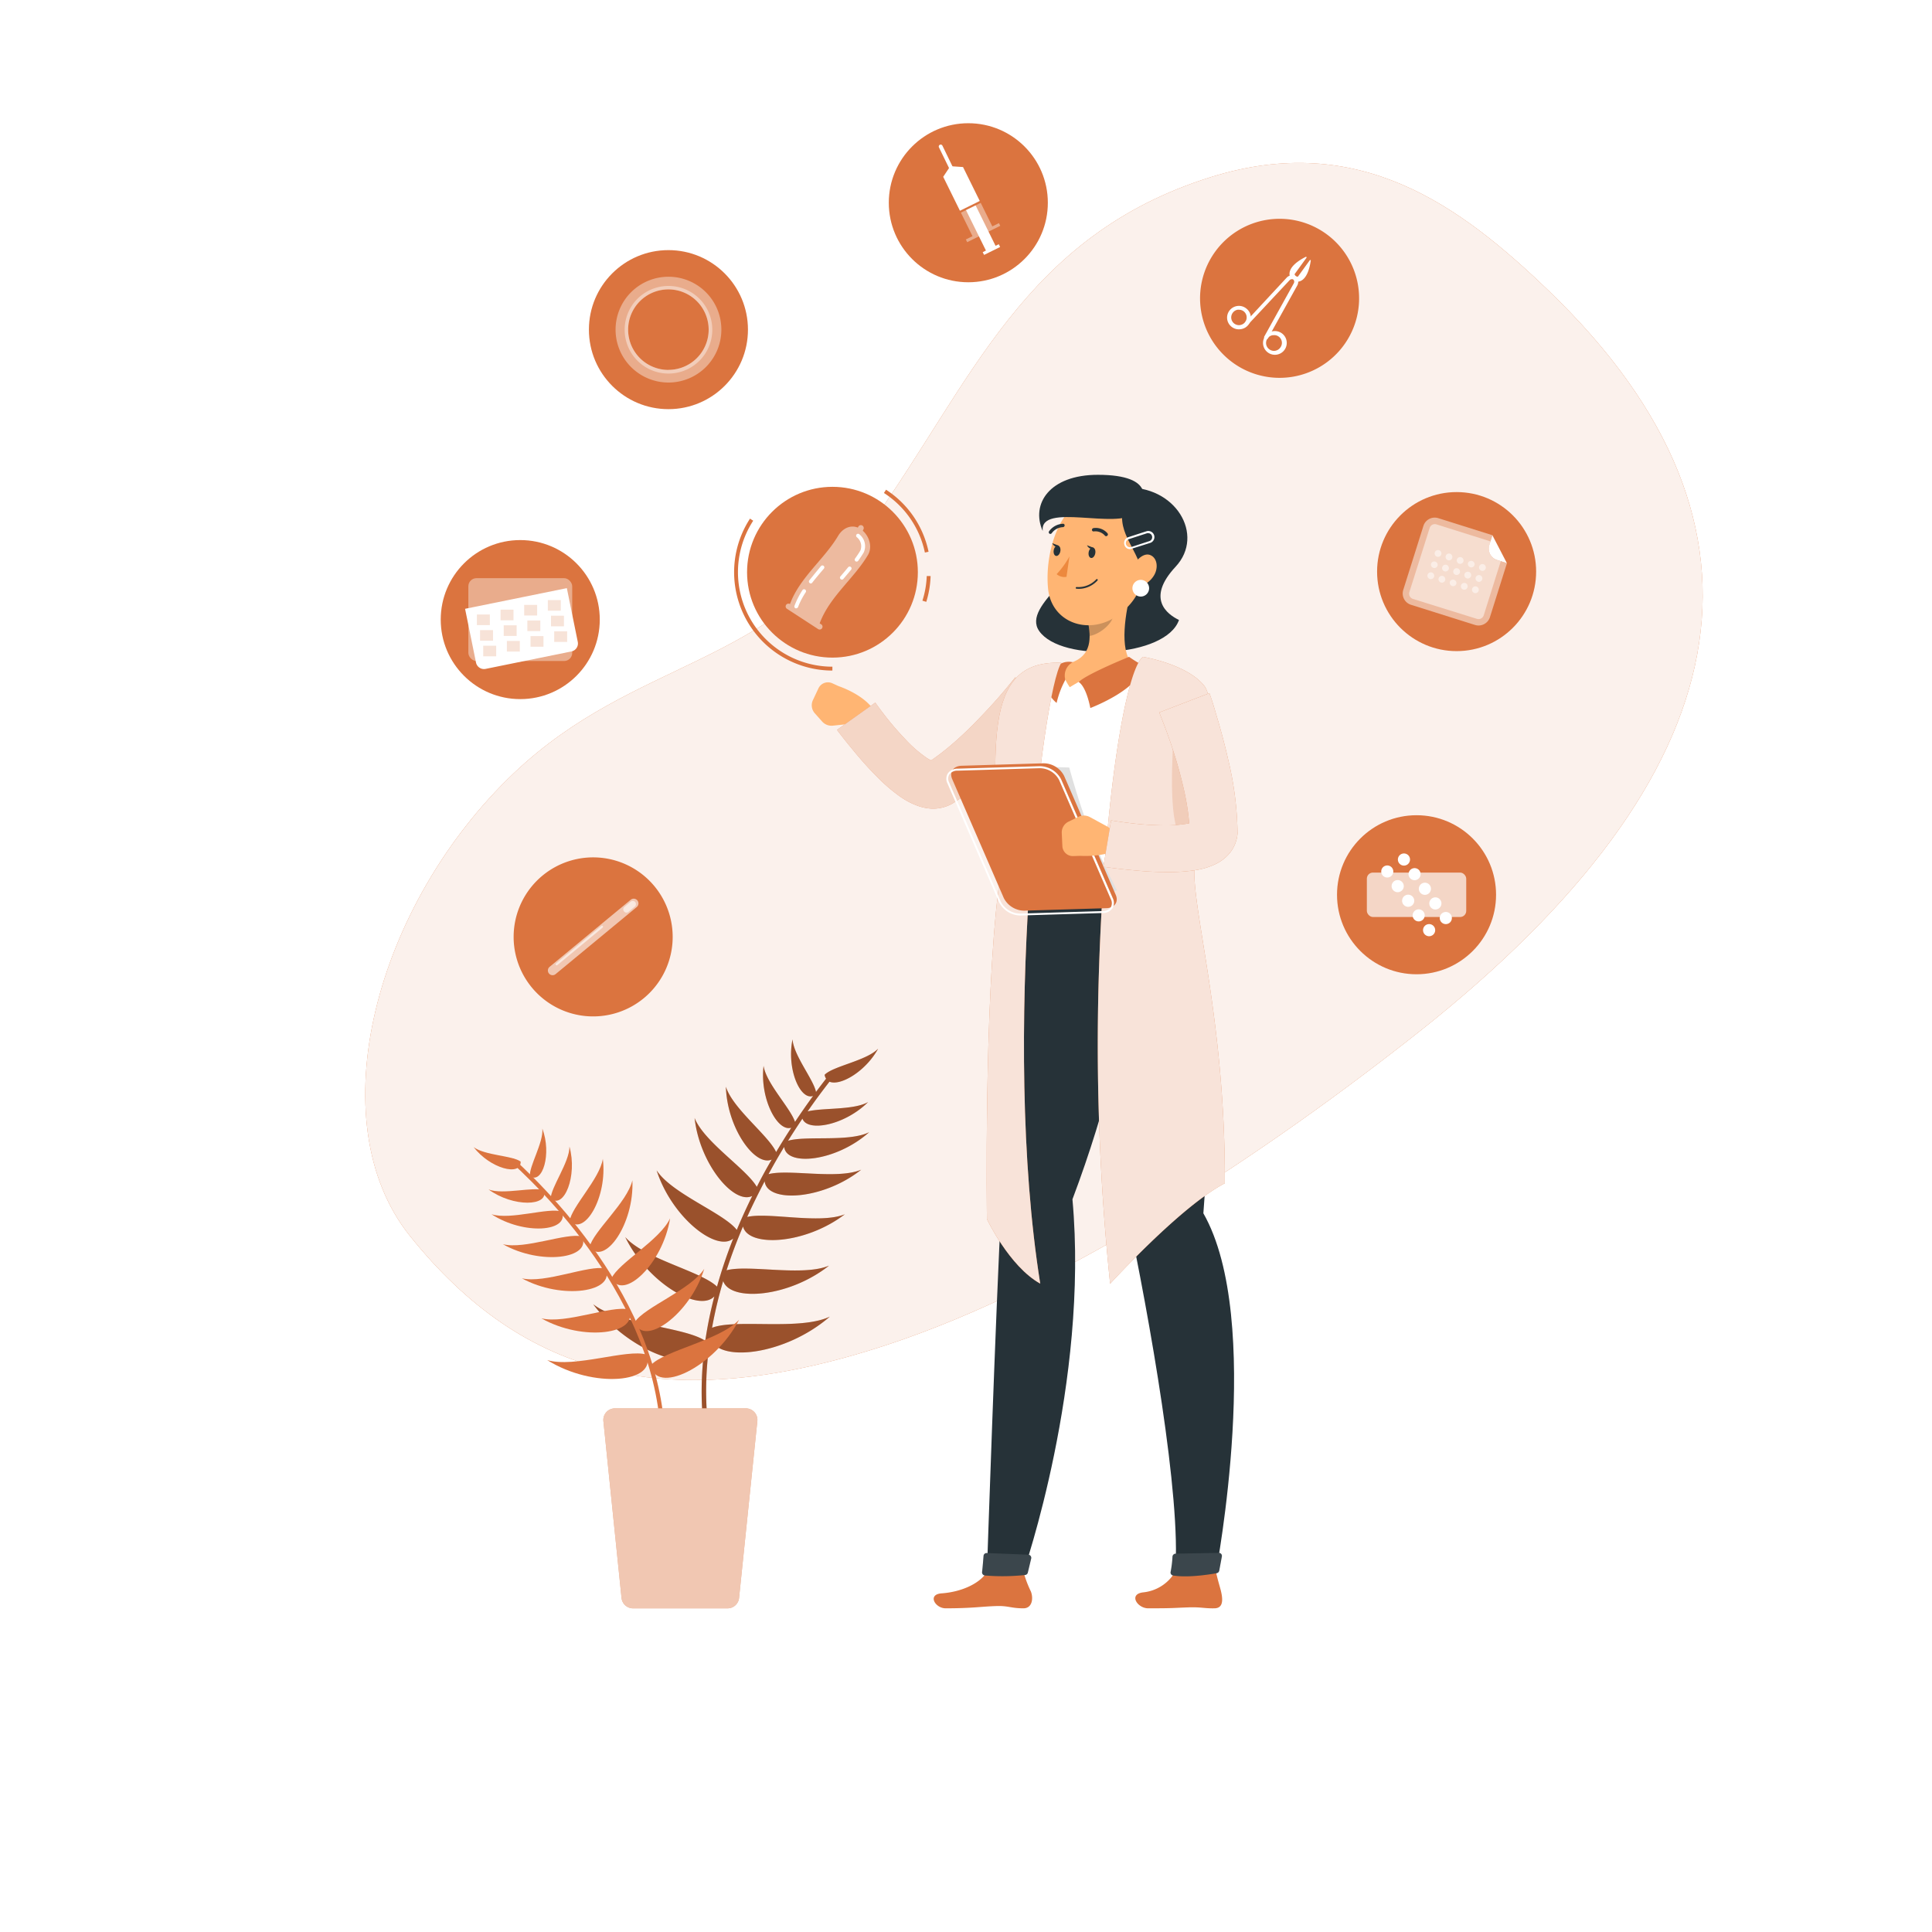 <svg class="animated" id="freepik_stories-contraception-methods" xmlns="http://www.w3.org/2000/svg" viewBox="0 0 500 500" version="1.1" xmlns:xlink="http://www.w3.org/1999/xlink" xmlns:svgjs="http://svgjs.com/svgjs"><style>svg#freepik_stories-contraception-methods:not(.animated) .animable {opacity: 0;}svg#freepik_stories-contraception-methods.animated #freepik--contraception-methods--inject-69 {animation: 1.5s Infinite  linear wind;animation-delay: 0s;}svg#freepik_stories-contraception-methods.animated #freepik--Character--inject-69 {animation: 1.5s Infinite  linear floating;animation-delay: 0s;}            @keyframes wind {                0% {                    transform: rotate( 0deg );                }                25% {                    transform: rotate( 1deg );                }                75% {                    transform: rotate( -1deg );                }            }                    @keyframes floating {                0% {                    opacity: 1;                    transform: translateY(0px);                }                50% {                    transform: translateY(-10px);                }                100% {                    opacity: 1;                    transform: translateY(0px);                }            }        .animator-hidden { display: none; }</style><g id="freepik--background-simple--inject-69" class="animable" style="transform-origin: 267.587px 199.665px;"><path d="M106.09,319.86c-23.77-29.66-9-85.76,27-119.87,31.44-29.75,65.25-26.63,92.7-65,25.58-35.75,39.05-74,87.62-89.17C351.64,33.9,377.82,53.08,401,75.44c63.42,61.16,49.62,125.45-33.24,191.18C328.16,298,276.15,332.78,229.3,348.13,173.08,366.55,135.55,356.64,106.09,319.86Z" style="fill:  #db743f; transform-origin: 267.587px 199.665px;" id="elu5uwaqhyxp" class="animable"></path><g id="elpj14b9b9le"><path d="M106.09,319.86c-23.77-29.66-9-85.76,27-119.87,31.44-29.75,65.25-26.63,92.7-65,25.58-35.75,39.05-74,87.62-89.17C351.64,33.9,377.82,53.08,401,75.44c63.42,61.16,49.62,125.45-33.24,191.18C328.16,298,276.15,332.78,229.3,348.13,173.08,366.55,135.55,356.64,106.09,319.86Z" style="fill: rgb(255, 255, 255); opacity: 0.9; transform-origin: 267.587px 199.665px;" class="animable" id="eltf8ksed9cbr"></path></g></g><g id="freepik--Shadow--inject-69" class="animable animator-hidden" style="transform-origin: 250px 416.24px;"><ellipse id="freepik--path--inject-69" cx="250" cy="416.24" rx="193.89" ry="11.32" style="fill: rgb(245, 245, 245); transform-origin: 250px 416.24px;" class="animable"></ellipse></g><g id="freepik--contraception-methods--inject-69" class="animable" style="transform-origin: 257.39px 146.97px;"><g id="elbi5rtunglri"><circle cx="250.6" cy="52.47" r="20.58" style="fill:  #db743f; transform-origin: 250.6px 52.47px; transform: rotate(-2.85deg);" class="animable" id="el22kohm2olfaj"></circle></g><polygon points="253.56 52.01 248.43 54.54 244.1 45.76 245.93 43.01 249.23 43.23 253.56 52.01" style="fill: rgb(255, 255, 255); transform-origin: 248.83px 48.775px;" id="elyoqcx71gfl" class="animable"></polygon><path d="M246.47,44.6a.51.51,0,0,1-.45-.27L243,38.14a.5.5,0,0,1,.9-.44l3,6.18a.5.5,0,0,1-.23.67A.42.42,0,0,1,246.47,44.6Z" style="fill: rgb(255, 255, 255); transform-origin: 244.95px 41.01px;" id="eld5aqffop9hg" class="animable"></path><g id="elmn3zvnoo43k"><polygon points="256.81 58.59 253.81 52.5 248.68 55.03 251.68 61.12 249.96 61.97 250.31 62.67 258.87 58.44 258.53 57.74 256.81 58.59" style="fill: rgb(255, 255, 255); opacity: 0.4; transform-origin: 253.775px 57.585px;" class="animable" id="el4wgkxoa3pw3"></polygon></g><polygon points="257.65 63.62 252.49 53.16 250 54.38 255.16 64.84 254.32 65.26 254.68 65.97 258.83 63.92 258.48 63.2 257.65 63.62" style="fill: rgb(255, 255, 255); transform-origin: 254.415px 59.565px;" id="elj43rpvi7ehh" class="animable"></polygon><path d="M347.82,89.28a20.58,20.58,0,1,1-4.59-28.74A20.58,20.58,0,0,1,347.82,89.28Z" style="fill:  #db743f; transform-origin: 331.155px 77.205px;" id="els4173d86kc" class="animable"></path><path d="M338.13,66.69,334.28,72a.16.16,0,0,1-.26,0c-.38-.65-1.23-2.91,3.91-5.53A.16.16,0,0,1,338.13,66.69Z" style="fill: rgb(255, 255, 255); transform-origin: 335.934px 69.263px;" id="elz99a20jafqa" class="animable"></path><path d="M327.65,87.79a.53.53,0,0,1-.24-.06.49.49,0,0,1-.19-.68l7.59-13.69a.87.87,0,0,0,0-.91l-.7-1a.49.49,0,0,1,.13-.69.5.5,0,0,1,.69.12l.7,1a1.87,1.87,0,0,1,.1,2l-7.6,13.7A.5.5,0,0,1,327.65,87.79Z" style="fill: rgb(255, 255, 255); transform-origin: 331.562px 79.233px;" id="elvgkkot892si" class="animable"></path><path d="M329.7,91.81a3.07,3.07,0,1,1,.48,0A2.59,2.59,0,0,1,329.7,91.81Zm0-5.06a1.83,1.83,0,0,0-.33,0,2,2,0,0,0-1.32.82,2,2,0,0,0,.45,2.83,2,2,0,0,0,2.84-.45h0a2,2,0,0,0-1.64-3.22Z" style="fill: rgb(255, 255, 255); transform-origin: 329.94px 88.75px;" id="el8ymstmvsrxc" class="animable"></path><path d="M339,67.31l-3.85,5.31a.15.15,0,0,0,.08.24c.74.17,3.16.26,4-5.44A.15.15,0,0,0,339,67.31Z" style="fill: rgb(255, 255, 255); transform-origin: 337.173px 70.099px;" id="eljlfdmkcj9cn" class="animable"></path><path d="M322.67,84.18a.48.48,0,0,1-.34-.14.48.48,0,0,1,0-.7L333,71.85a1.85,1.85,0,0,1,1.89-.51l1.17.35a.49.49,0,0,1,.34.62.5.5,0,0,1-.62.33l-1.17-.35a.87.87,0,0,0-.88.24L323,84A.52.52,0,0,1,322.67,84.18Z" style="fill: rgb(255, 255, 255); transform-origin: 329.301px 77.72px;" id="el3odq1ic21ch" class="animable"></path><path d="M320.61,85.23a3,3,0,0,1-1.77-.58,3,3,0,0,1-.68-4.24h0a3.05,3.05,0,0,1,2-1.21,3,3,0,0,1,2.25.54,3,3,0,0,1-1.3,5.45A3.88,3.88,0,0,1,320.61,85.23Zm0-5.07a1.84,1.84,0,0,0-.33,0A2,2,0,0,0,319,81h0a2,2,0,1,0,2.84-.45A2,2,0,0,0,320.62,80.16Zm-2.06.55h0Z" style="fill: rgb(255, 255, 255); transform-origin: 320.642px 82.196px;" id="el2f2ysh5sm2b" class="animable"></path><g id="elaq3sfq1ian"><circle cx="376.97" cy="147.93" r="20.58" style="fill:  #db743f; transform-origin: 376.97px 147.93px; transform: rotate(-14.13deg);" class="animable" id="elg3ct4u3fg8o"></circle></g><g id="el5hsm0n4q9tk"><path d="M390,145.74l-4.41,14a3.09,3.09,0,0,1-3.85,2l-16.58-5.22a3.07,3.07,0,0,1-2-3.85l5.22-16.57a3.07,3.07,0,0,1,3.85-2l14,4.41-.8,2.56a3.07,3.07,0,0,0,2,3.85Z" style="fill: rgb(255, 255, 255); opacity: 0.5; transform-origin: 376.509px 147.918px;" class="animable" id="el86ipzp1sq8x"></path></g><g id="eltbs40f34ac"><path d="M388.4,145.24l-4.41,14a1.41,1.41,0,0,1-1.76.92L365.66,155a1.42,1.42,0,0,1-.92-1.76L370,136.62a1.4,1.4,0,0,1,1.76-.91l14,4.41-.3,1a3.07,3.07,0,0,0,2,3.85Z" style="fill: rgb(255, 255, 255); opacity: 0.5; transform-origin: 376.54px 147.933px;" class="animable" id="elbz6qp9diufw"></path></g><g id="eliwzs46zsh8"><path d="M377.81,148.2a.88.88,0,1,1-.57-1.11A.89.89,0,0,1,377.81,148.2Z" style="fill: rgb(255, 255, 255); opacity: 0.5; transform-origin: 376.972px 147.928px;" class="animable" id="eliq39x5fza8"></path></g><g id="ely67oytju8um"><path d="M376.91,151.08a.88.88,0,0,1-1.11.58.9.9,0,0,1-.58-1.11.89.89,0,0,1,1.69.53Z" style="fill: rgb(255, 255, 255); opacity: 0.5; transform-origin: 376.056px 150.856px;" class="animable" id="elsiuw7ijodss"></path></g><g id="ell6540shiqje"><path d="M378.72,145.32a.88.88,0,1,1-.57-1.11A.88.88,0,0,1,378.72,145.32Z" style="fill: rgb(255, 255, 255); opacity: 0.5; transform-origin: 377.883px 145.049px;" class="animable" id="elk5ekambfk6"></path></g><g id="els2u83l3039e"><path d="M380.7,149.11a.88.88,0,0,1-1.11.57.88.88,0,0,1,.53-1.68A.89.89,0,0,1,380.7,149.11Z" style="fill: rgb(255, 255, 255); opacity: 0.5; transform-origin: 379.857px 148.841px;" class="animable" id="el3maobvv6esv"></path></g><g id="el0f3ujpts7tw"><path d="M379.79,152a.88.88,0,1,1-1.68-.53.88.88,0,0,1,1.68.53Z" style="fill: rgb(255, 255, 255); opacity: 0.5; transform-origin: 378.95px 151.735px;" class="animable" id="el8alvm8ooq1v"></path></g><g id="elffuc80unbsp"><path d="M381.61,146.22a.88.88,0,0,1-1.11.58.9.9,0,0,1-.58-1.11.89.89,0,0,1,1.69.53Z" style="fill: rgb(255, 255, 255); opacity: 0.5; transform-origin: 380.756px 145.996px;" class="animable" id="elmnt6sn6zei"></path></g><g id="elfv8fm43k6bu"><path d="M383.58,150a.88.88,0,0,1-1.68-.52.88.88,0,1,1,1.68.52Z" style="fill: rgb(255, 255, 255); opacity: 0.5; transform-origin: 382.75px 149.707px;" class="animable" id="elgy9q0ylvmpr"></path></g><g id="eloarz0wuwhcq"><path d="M382.67,152.9a.88.88,0,1,1-.57-1.11A.89.89,0,0,1,382.67,152.9Z" style="fill: rgb(255, 255, 255); opacity: 0.5; transform-origin: 381.832px 152.628px;" class="animable" id="elh0w57i98p46"></path></g><g id="el1lejvlcnb4r"><path d="M384.49,147.13a.88.88,0,1,1-.58-1.11A.89.89,0,0,1,384.49,147.13Z" style="fill: rgb(255, 255, 255); opacity: 0.5; transform-origin: 383.651px 146.861px;" class="animable" id="el1pg413d99dr"></path></g><g id="elub2sy3gdsb8"><path d="M374.93,147.29a.88.88,0,1,1-.58-1.11A.89.89,0,0,1,374.93,147.29Z" style="fill: rgb(255, 255, 255); opacity: 0.5; transform-origin: 374.091px 147.021px;" class="animable" id="eleyjbma4frna"></path></g><g id="eluo43bi7yyho"><path d="M374,150.18a.88.88,0,1,1-.57-1.11A.88.88,0,0,1,374,150.18Z" style="fill: rgb(255, 255, 255); opacity: 0.5; transform-origin: 373.163px 149.908px;" class="animable" id="el5dfzev5vwab"></path></g><g id="eloq6hxfv53vj"><path d="M375.84,144.41a.88.88,0,0,1-1.11.57.88.88,0,0,1,.53-1.68A.89.89,0,0,1,375.84,144.41Z" style="fill: rgb(255, 255, 255); opacity: 0.5; transform-origin: 374.998px 144.141px;" class="animable" id="elag56mi6a0nu"></path></g><g id="elurnt1bjtnl"><path d="M372.05,146.38a.88.88,0,0,1-1.11.58.9.9,0,0,1-.58-1.11.89.89,0,0,1,1.69.53Z" style="fill: rgb(255, 255, 255); opacity: 0.5; transform-origin: 371.196px 146.156px;" class="animable" id="elv4fipcuv5k"></path></g><g id="elherbyoihoq8"><path d="M371.14,149.27a.88.88,0,0,1-1.11.57.88.88,0,0,1,.53-1.68A.89.89,0,0,1,371.14,149.27Z" style="fill: rgb(255, 255, 255); opacity: 0.5; transform-origin: 370.297px 149.001px;" class="animable" id="el6vj55lfes4f"></path></g><g id="elo8xztg3brkp"><path d="M373,143.5a.88.88,0,1,1-.57-1.11A.89.89,0,0,1,373,143.5Z" style="fill: rgb(255, 255, 255); opacity: 0.5; transform-origin: 372.162px 143.229px;" class="animable" id="elbros2d5kalv"></path></g><path d="M386.23,138.52l-.81,2.56a3.09,3.09,0,0,0,2,3.85l2.56.81Z" style="fill: rgb(255, 255, 255); transform-origin: 387.631px 142.13px;" id="elb8mhyy617i" class="animable"></path><g id="eliwp4ob88m9m"><circle cx="172.99" cy="85.31" r="20.58" style="fill:  #db743f; transform-origin: 172.99px 85.31px; transform: rotate(-22.5deg);" class="animable" id="elhtvta6hd62v"></circle></g><g id="elfganvro0keo"><g style="opacity: 0.4; transform-origin: 173px 85.31px;" class="animable" id="el21bbzrte8gl"><path d="M173,71.62a13.69,13.69,0,1,0,13.69,13.69A13.68,13.68,0,0,0,173,71.62Zm0,24.1A10.42,10.42,0,1,1,183.4,85.31,10.41,10.41,0,0,1,173,95.72Z" style="fill: rgb(255, 255, 255); transform-origin: 173px 85.31px;" id="el7sepnjixav3" class="animable"></path></g></g><g id="el1zcn5u6getv"><g style="opacity: 0.4; transform-origin: 173px 85.34px;" class="animable" id="elnlvi1yw1ejf"><path d="M173,74a11.34,11.34,0,1,0,11.34,11.34A11.34,11.34,0,0,0,173,74Zm0,21.75A10.42,10.42,0,1,1,183.4,85.31,10.41,10.41,0,0,1,173,95.72Z" style="fill: rgb(255, 255, 255); transform-origin: 173px 85.34px;" id="el1j4z1cdf2dt" class="animable"></path></g></g><g id="elvrakri79bf"><circle cx="366.6" cy="231.56" r="20.58" style="fill:  #db743f; transform-origin: 366.6px 231.56px; transform: rotate(-80.59deg);" class="animable" id="elcm3f493boj"></circle></g><g id="elfxhilokq48q"><rect x="353.74" y="225.82" width="25.72" height="11.5" rx="1.58" style="fill: rgb(255, 255, 255); opacity: 0.7; transform-origin: 366.6px 231.57px; transform: rotate(54.41deg);" class="animable" id="el5oz641gde3l"></rect></g><path d="M369.68,231.29a1.57,1.57,0,1,1,.36-2.19A1.58,1.58,0,0,1,369.68,231.29Z" style="fill: rgb(255, 255, 255); transform-origin: 368.762px 230.015px;" id="elbcld7ax9kt9" class="animable"></path><path d="M365.35,234.39a1.57,1.57,0,1,1,.36-2.19A1.56,1.56,0,0,1,365.35,234.39Z" style="fill: rgb(255, 255, 255); transform-origin: 364.436px 233.115px;" id="elpvca324gp7" class="animable"></path><path d="M372.39,235.08a1.57,1.57,0,1,1,.36-2.19A1.57,1.57,0,0,1,372.39,235.08Z" style="fill: rgb(255, 255, 255); transform-origin: 371.474px 233.805px;" id="el8u1fuw34z6b" class="animable"></path><path d="M368.06,238.17a1.56,1.56,0,1,1,.36-2.18A1.56,1.56,0,0,1,368.06,238.17Z" style="fill: rgb(255, 255, 255); transform-origin: 367.153px 236.901px;" id="elzswaoofjnpj" class="animable"></path><path d="M375.1,238.86a1.57,1.57,0,1,1,.36-2.18A1.58,1.58,0,0,1,375.1,238.86Z" style="fill: rgb(255, 255, 255); transform-origin: 374.177px 237.588px;" id="elt2pq4ps053h" class="animable"></path><path d="M370.77,242a1.57,1.57,0,1,1,.36-2.19A1.57,1.57,0,0,1,370.77,242Z" style="fill: rgb(255, 255, 255); transform-origin: 369.854px 240.725px;" id="el403uoh1kcgp" class="animable"></path><path d="M367,227.5a1.56,1.56,0,1,1,.36-2.18A1.57,1.57,0,0,1,367,227.5Z" style="fill: rgb(255, 255, 255); transform-origin: 366.091px 226.231px;" id="el5hf7khc9uud" class="animable"></path><path d="M362.64,230.6a1.57,1.57,0,1,1,.36-2.18A1.55,1.55,0,0,1,362.64,230.6Z" style="fill: rgb(255, 255, 255); transform-origin: 361.723px 229.328px;" id="el7s5qxex0xba" class="animable"></path><path d="M364.26,223.72a1.57,1.57,0,1,1,.36-2.19A1.58,1.58,0,0,1,364.26,223.72Z" style="fill: rgb(255, 255, 255); transform-origin: 363.342px 222.445px;" id="el60r42wkwbb" class="animable"></path><path d="M359.93,226.81a1.56,1.56,0,1,1,.36-2.18A1.55,1.55,0,0,1,359.93,226.81Z" style="fill: rgb(255, 255, 255); transform-origin: 359.025px 225.541px;" id="el3av65p0lbck" class="animable"></path><path d="M166.62,258.33a20.58,20.58,0,1,1,2.73-29A20.58,20.58,0,0,1,166.62,258.33Z" style="fill:  #db743f; transform-origin: 153.509px 242.467px;" id="el5ofznpwt9y2" class="animable"></path><g id="ely6lay7o9xi"><path d="M142.07,251.94h0a1.23,1.23,0,0,1,.16-1.72l21-17.36a1.22,1.22,0,0,1,1.72.16h0a1.22,1.22,0,0,1-.16,1.72l-21,17.36A1.22,1.22,0,0,1,142.07,251.94Z" style="fill: rgb(255, 255, 255); opacity: 0.6; transform-origin: 153.512px 242.48px;" class="animable" id="elz5xlykj4g7"></path></g><g id="el1db5n4iqvv9"><path d="M161.49,235.87h0a.82.82,0,0,1,.11-1.16l1.64-1.36a.83.83,0,0,1,1.16.11h0a.84.84,0,0,1-.11,1.16L162.64,236A.81.81,0,0,1,161.49,235.87Z" style="fill: rgb(255, 255, 255); opacity: 0.6; transform-origin: 162.941px 234.673px;" class="animable" id="el5ldq5n3rpsr"></path></g><g id="el0xfigpa0f0ac"><path d="M143.87,249.75h0a.28.28,0,0,1,0-.39l11.73-9.71a.28.28,0,0,1,.39,0h0a.28.28,0,0,1,0,.39l-11.73,9.71A.28.28,0,0,1,143.87,249.75Z" style="fill: rgb(255, 255, 255); opacity: 0.6; transform-origin: 149.93px 244.7px;" class="animable" id="elw4jcl72r6i"></path></g><g id="elvxgfs04wi9p"><circle cx="134.64" cy="160.35" r="20.58" style="fill:  #db743f; transform-origin: 134.64px 160.35px; transform: rotate(-86.46deg);" class="animable" id="elx0iu4p7cid"></circle></g><g id="el3tqn4y7rfa4"><rect x="121.21" y="149.63" width="26.88" height="21.44" rx="2.1" style="fill: rgb(255, 255, 255); opacity: 0.4; transform-origin: 134.65px 160.35px; transform: rotate(-11.49deg);" class="animable" id="elibq71wcoxs"></rect></g><path d="M120.36,157.56l2.83,13.91a2.11,2.11,0,0,0,2.48,1.64l22.22-4.52a2.1,2.1,0,0,0,1.64-2.47l-2.83-13.91Z" style="fill: rgb(255, 255, 255); transform-origin: 134.965px 162.681px;" id="el2lwjg168jul" class="animable"></path><g id="el9o36gykrzb"><rect x="135.66" y="156.54" width="3.35" height="2.75" style="fill:  #db743f; opacity: 0.2; transform-origin: 137.335px 157.915px; transform: rotate(-11.49deg);" class="animable" id="ela07nyy394qn"></rect></g><g id="el468ggmofee"><rect x="136.48" y="160.58" width="3.35" height="2.75" style="fill:  #db743f; opacity: 0.2; transform-origin: 138.155px 161.955px; transform: rotate(-11.49deg);" class="animable" id="elatlje71qmsq"></rect></g><g id="elyjg7x71gxtf"><rect x="141.78" y="155.3" width="3.35" height="2.75" style="fill:  #db743f; opacity: 0.2; transform-origin: 143.455px 156.675px; transform: rotate(-11.49deg);" class="animable" id="elx2pmo8e2df"></rect></g><g id="el81kemq8xfed"><rect x="142.6" y="159.34" width="3.35" height="2.75" style="fill:  #db743f; opacity: 0.2; transform-origin: 144.275px 160.715px; transform: rotate(-11.49deg);" class="animable" id="elbbdqoaq0orm"></rect></g><g id="eln5hqf5retdt"><rect x="129.54" y="157.78" width="3.35" height="2.75" style="fill:  #db743f; opacity: 0.2; transform-origin: 131.215px 159.155px; transform: rotate(-11.49deg);" class="animable" id="elnnjmjjpproa"></rect></g><g id="elpiz34expxo"><rect x="130.36" y="161.83" width="3.35" height="2.75" style="fill:  #db743f; opacity: 0.2; transform-origin: 132.035px 163.205px; transform: rotate(-11.49deg);" class="animable" id="elo3d5x1o70vd"></rect></g><g id="elt47u6lf61n"><rect x="123.42" y="159.03" width="3.35" height="2.75" style="fill:  #db743f; opacity: 0.2; transform-origin: 125.095px 160.405px; transform: rotate(-11.49deg);" class="animable" id="elexgcakxicz"></rect></g><g id="eltqa2shi7jrf"><rect x="124.24" y="163.07" width="3.35" height="2.75" style="fill:  #db743f; opacity: 0.2; transform-origin: 125.915px 164.445px; transform: rotate(-11.49deg);" class="animable" id="el99j2mp34qov"></rect></g><g id="elop3ryxkuqt"><rect x="137.3" y="164.62" width="3.35" height="2.75" style="fill:  #db743f; opacity: 0.2; transform-origin: 138.975px 165.995px; transform: rotate(-11.49deg);" class="animable" id="elqxafcr9rhsa"></rect></g><g id="elqns235v618q"><rect x="143.43" y="163.38" width="3.35" height="2.75" style="fill:  #db743f; opacity: 0.2; transform-origin: 145.105px 164.755px; transform: rotate(-11.49deg);" class="animable" id="elmixt1oht7k8"></rect></g><g id="elkf4juvd95nn"><rect x="131.18" y="165.87" width="3.35" height="2.75" style="fill:  #db743f; opacity: 0.2; transform-origin: 132.855px 167.245px; transform: rotate(-11.49deg);" class="animable" id="elqfl0a9tlqe8"></rect></g><g id="el6temc86gp92"><rect x="125.06" y="167.11" width="3.35" height="2.75" style="fill:  #db743f; opacity: 0.2; transform-origin: 126.735px 168.485px; transform: rotate(-11.49deg);" class="animable" id="eltt9lsbw0lrc"></rect></g></g><g id="freepik--Character--inject-69" class="animable" style="transform-origin: 255.133px 269.558px;"><path d="M290.93,126.21c13.24-.74,21,12.21,13.32,20.45s-2.22,12.29.87,13.79c-3.38,9.74-30.44,11.08-36.18,2.86-4.82-6.9,14-15.78,9.46-23.31S280.63,126,290.93,126.21Z" style="fill: rgb(38, 50, 56); transform-origin: 287.717px 147.443px;" id="el2fho0wpmwc7" class="animable"></path><path d="M210.9,184.63l1.86,2.09a3.25,3.25,0,0,0,2.78,1.08l4.89-.52a6.09,6.09,0,0,0,4.66-3.07l.59-1.06c-2.84-3.68-8.63-5.57-8.63-5.57l-1.59-.72a2.71,2.71,0,0,0-3.64,1.27l-1.47,3.13A3.12,3.12,0,0,0,210.9,184.63Z" style="fill: rgb(255, 181, 115); transform-origin: 217.881px 182.201px;" id="elxkb1s18yygd" class="animable"></path><path d="M273.44,184.15c-1.07,1.2-2,2.24-3.07,3.33s-2.05,2.12-3.09,3.17c-2.09,2.09-4.2,4.16-6.4,6.16a93.73,93.73,0,0,1-14.55,11.25l-.05,0a4,4,0,0,1-.4.22,10.14,10.14,0,0,1-4.68,1,12.36,12.36,0,0,1-3.57-.69,19.49,19.49,0,0,1-4.67-2.43,45,45,0,0,1-6.35-5.51c-1.86-1.88-3.57-3.8-5.2-5.76s-3.19-3.87-4.79-6l9.9-7.05c1.24,1.74,2.69,3.65,4.12,5.38s3,3.43,4.51,5a33.12,33.12,0,0,0,4.64,3.9,7.79,7.79,0,0,0,1.74.9c.15.05.18,0,0,0a2.37,2.37,0,0,0-1.17.26l-.45.24a62.3,62.3,0,0,0,6.12-4.6c2-1.7,4-3.55,5.89-5.47s3.79-3.91,5.61-5.95c.9-1,1.8-2.06,2.68-3.11s1.77-2.13,2.53-3.1Z" style="fill:  #db743f; transform-origin: 245.03px 192.287px;" id="el9qmxa4x9e3b" class="animable"></path><g id="elr166lhr57bb"><path d="M273.44,184.15c-1.07,1.2-2,2.24-3.07,3.33s-2.05,2.12-3.09,3.17c-2.09,2.09-4.2,4.16-6.4,6.16a93.73,93.73,0,0,1-14.55,11.25l-.05,0a4,4,0,0,1-.4.22,10.14,10.14,0,0,1-4.68,1,12.36,12.36,0,0,1-3.57-.69,19.49,19.49,0,0,1-4.67-2.43,45,45,0,0,1-6.35-5.51c-1.86-1.88-3.57-3.8-5.2-5.76s-3.19-3.87-4.79-6l9.9-7.05c1.24,1.74,2.69,3.65,4.12,5.38s3,3.43,4.51,5a33.12,33.12,0,0,0,4.64,3.9,7.79,7.79,0,0,0,1.74.9c.15.05.18,0,0,0a2.37,2.37,0,0,0-1.17.26l-.45.24a62.3,62.3,0,0,0,6.12-4.6c2-1.7,4-3.55,5.89-5.47s3.79-3.91,5.61-5.95c.9-1,1.8-2.06,2.68-3.11s1.77-2.13,2.53-3.1Z" style="fill: rgb(255, 255, 255); opacity: 0.7; transform-origin: 245.03px 192.287px;" class="animable" id="el16c8rquk0zih"></path></g><path d="M297.14,416.23c7,0,6.46-.11,10.37-.24,3.35-.12,4.14.3,6.82.24,2.25-.05,2.22-2.2,1.6-4.67-.32-1.24-.81-2.76-1.24-4.77H304.13a10.86,10.86,0,0,1-8.35,5.32C292,412.61,294.37,416.23,297.14,416.23Z" style="fill:  #db743f; transform-origin: 305.055px 411.513px;" id="el2fdlu6w9es4" class="animable"></path><path d="M244.73,416.23c6.83,0,9.13-.45,13-.58,3.3-.12,3.81.58,7.15.58,2.21,0,2.63-2.49,1.91-4.36a28.7,28.7,0,0,1-1.91-5.08h-9.43c-1.84,3-6.57,5.2-11.77,5.57C239.93,412.63,242,416.23,244.73,416.23Z" style="fill:  #db743f; transform-origin: 254.377px 411.51px;" id="el5bz205xoqfj" class="animable"></path><path d="M261.43,230s-3.66,49.16-2.21,80.38c-1.56,29.31-3.8,96.43-3.8,96.43.16,1.5,8.05.9,9.43,0,0,0,17-48.89,12.7-96.43C296.23,260.78,294.14,230,294.14,230Z" style="fill: rgb(38, 50, 56); transform-origin: 274.815px 318.862px;" id="elwldtxmpx36h" class="animable"></path><path d="M271.24,230s14.51,55.49,20.27,82.74c6.06,28.61,14.24,75.06,12.62,94.07,1.6.95,7.33,1,10.56,0,0,0,12.47-65.26-3.26-92.81,5.5-67.79-12.47-84-12.47-84Z" style="fill: rgb(38, 50, 56); transform-origin: 295.31px 318.771px;" id="elj0k6p1rx9n9" class="animable"></path><path d="M303.44,402.83a28.59,28.59,0,0,1-.47,3.91.78.78,0,0,0,.65,1c3.85.62,9.47-.28,11.25-.6a.82.82,0,0,0,.67-.67l.68-3.65a.79.79,0,0,0-.8-.94l-11.17.21A.83.83,0,0,0,303.44,402.83Z" style="fill: rgb(38, 50, 56); transform-origin: 309.585px 404.916px;" id="el5pi3n91kajt" class="animable"></path><g id="el6kn9m31otkp"><path d="M303.44,402.83a28.59,28.59,0,0,1-.47,3.91.78.78,0,0,0,.65,1c3.85.62,9.47-.28,11.25-.6a.82.82,0,0,0,.67-.67l.68-3.65a.79.79,0,0,0-.8-.94l-11.17.21A.83.83,0,0,0,303.44,402.83Z" style="fill: rgb(255, 255, 255); opacity: 0.1; transform-origin: 309.585px 404.916px;" class="animable" id="el2vnjgxex6oy"></path></g><path d="M254.54,402.66c-.08,1-.22,2.83-.38,4.17a.81.81,0,0,0,.7.9,56,56,0,0,0,10.41-.12A.81.81,0,0,0,266,407l.87-3.65a.82.82,0,0,0-.76-1l-10.71-.42A.79.79,0,0,0,254.54,402.66Z" style="fill: rgb(38, 50, 56); transform-origin: 260.522px 404.921px;" id="el8qvpbap7pdv" class="animable"></path><g id="el9hddghhq82"><path d="M254.54,402.66c-.08,1-.22,2.83-.38,4.17a.81.81,0,0,0,.7.9,56,56,0,0,0,10.41-.12A.81.81,0,0,0,266,407l.87-3.65a.82.82,0,0,0-.76-1l-10.71-.42A.79.79,0,0,0,254.54,402.66Z" style="fill: rgb(255, 255, 255); opacity: 0.1; transform-origin: 260.522px 404.921px;" class="animable" id="eltufhhbwqqr"></path></g><path d="M259.31,185.79a167.31,167.31,0,0,0,.24,17.17c.29,7.46.8,14.79,1.88,27H299c-.75-10.58.48-22.62,7.22-46.41a8.76,8.76,0,0,0-7.49-11.38c-1.49-.15-3.06-.27-4.68-.35a118.08,118.08,0,0,0-17,0c-1.86.17-3.77.4-5.61.65A14.12,14.12,0,0,0,259.31,185.79Z" style="fill: rgb(255, 255, 255); transform-origin: 282.914px 200.737px;" id="elvdcsqk6uc8" class="animable"></path><path d="M292.81,152.65c-1.48,5.48-3.3,15.53.26,19.19,0,0-5.19-.78-16.22,6-3.19-4.58-.82-6-.82-6,6.22-1.46,6.4-6,5.66-10.26Z" style="fill: rgb(255, 181, 115); transform-origin: 284.127px 165.245px;" id="el5m4e6zkptq" class="animable"></path><path d="M279.17,176.5c2.07,1.38,3,6.74,3,6.74s13.72-5.19,13.22-11.25a35.16,35.16,0,0,1-3.19-2S281.29,174.41,279.17,176.5Z" style="fill:  #db743f; transform-origin: 287.287px 176.615px;" id="elwcukbevr3s" class="animable"></path><path d="M275.72,175.92a23.5,23.5,0,0,0-2.27,6c-5.51-4.55.9-10.07.9-10.07a4.65,4.65,0,0,1,3.28-.47A3.88,3.88,0,0,0,275.72,175.92Z" style="fill:  #db743f; transform-origin: 274.422px 176.593px;" id="el6jr5zv6b3ax" class="animable"></path><g id="elmlge4r9v52s"><path d="M288.28,156.29l-6.59,5.29a17.36,17.36,0,0,1,.3,3c2.36-.34,5.76-2.9,6.19-5.34A8.29,8.29,0,0,0,288.28,156.29Z" style="opacity: 0.2; transform-origin: 285.029px 160.435px;" class="animable" id="elibwuv4qws1s"></path></g><path d="M297.49,141.65c-1.66,8.85-2.18,12.62-7.23,16.87-7.6,6.39-18,3-19-6-.89-8.12,2-21.24,11.1-24.16A11.53,11.53,0,0,1,297.49,141.65Z" style="fill: rgb(255, 181, 115); transform-origin: 284.427px 144.755px;" id="eljcucln6nkno" class="animable"></path><path d="M291.09,130.15c-2.69,7.16,3.07,11.42,4.35,17.61C302.11,143.33,302.58,124.81,291.09,130.15Z" style="fill: rgb(38, 50, 56); transform-origin: 295.268px 138.476px;" id="elwdn4m4jifwa" class="animable"></path><path d="M292.44,142.12a1.58,1.58,0,0,1-.71-.17A1.53,1.53,0,0,1,291,141a1.57,1.57,0,0,1,.09-1.2,1.59,1.59,0,0,1,.91-.78l4.68-1.52a1.57,1.57,0,1,1,1,3h0L292.92,142A1.61,1.61,0,0,1,292.44,142.12Zm4.68-4.16a1,1,0,0,0-.33.06l-4.68,1.52a1.07,1.07,0,0,0-.69,1.34,1.08,1.08,0,0,0,.53.62,1.07,1.07,0,0,0,.82.07l4.68-1.53a1.06,1.06,0,0,0,.68-1.34,1,1,0,0,0-.53-.62A1,1,0,0,0,297.12,138Zm.41,2.32Z" style="fill: rgb(255, 255, 255); transform-origin: 294.842px 139.769px;" id="eljbenvkf141" class="animable"></path><path d="M283.47,143.12c-.11.75-.58,1.33-1.06,1.29s-.78-.67-.68-1.42.59-1.33,1.07-1.29S283.58,142.37,283.47,143.12Z" style="fill: rgb(38, 50, 56); transform-origin: 282.602px 143.055px;" id="elttdxqvnw5g" class="animable"></path><path d="M274.43,142.59c-.11.75-.59,1.33-1.07,1.29s-.78-.67-.67-1.42.58-1.33,1.06-1.29S274.53,141.84,274.43,142.59Z" style="fill: rgb(38, 50, 56); transform-origin: 273.558px 142.525px;" id="el9o6ws5l1uqh" class="animable"></path><path d="M274,141.22l-1.69-.64S273,142.05,274,141.22Z" style="fill: rgb(38, 50, 56); transform-origin: 273.155px 141.027px;" id="elqo6ukmeqbu" class="animable"></path><path d="M276.77,144a22.25,22.25,0,0,1-3.31,4.59,3,3,0,0,0,2.55.69Z" style="fill: rgb(237, 137, 62); transform-origin: 275.115px 146.667px;" id="eltzw455uofo" class="animable"></path><path d="M279.83,152.36a7.37,7.37,0,0,1-1.25,0,.2.2,0,0,1-.18-.24.24.24,0,0,1,.25-.2,6.28,6.28,0,0,0,5.07-2,.21.21,0,0,1,.31,0,.22.22,0,0,1,0,.31A6.66,6.66,0,0,1,279.83,152.36Z" style="fill: rgb(38, 50, 56); transform-origin: 281.245px 151.119px;" id="el0qnin8l68of" class="animable"></path><path d="M298.49,149.17a6.17,6.17,0,0,1-4.21,2.7c-2.12.24-2.66-2.23-1.63-4.46.93-2,3.14-4.55,5.06-3.75S299.82,147.27,298.49,149.17Z" style="fill: rgb(255, 181, 115); transform-origin: 295.745px 147.698px;" id="elsopyza6nd2" class="animable"></path><path d="M297.39,152.23a2.16,2.16,0,1,1-2.16-2.16A2.16,2.16,0,0,1,297.39,152.23Z" style="fill: rgb(255, 255, 255); transform-origin: 295.23px 152.23px;" id="elw1374z50y2i" class="animable"></path><path d="M286.26,138.77a.41.41,0,0,1-.3-.14,3.27,3.27,0,0,0-2.87-1.1.41.41,0,0,1-.49-.34.48.48,0,0,1,.38-.52,4,4,0,0,1,3.64,1.35.44.44,0,0,1-.05.62A.53.53,0,0,1,286.26,138.77Z" style="fill: rgb(38, 50, 56); transform-origin: 284.661px 137.697px;" id="el8k71iivwbje" class="animable"></path><path d="M271.89,138.17a.43.43,0,0,1-.31-.08.44.44,0,0,1-.06-.62,4.66,4.66,0,0,1,3.62-1.92.4.4,0,0,1,.38.46.47.47,0,0,1-.48.42,3.73,3.73,0,0,0-2.85,1.56A.5.5,0,0,1,271.89,138.17Z" style="fill: rgb(38, 50, 56); transform-origin: 273.472px 136.862px;" id="elrwr3ami091" class="animable"></path><path d="M283,141.76l-1.69-.65S282,142.58,283,141.76Z" style="fill: rgb(38, 50, 56); transform-origin: 282.155px 141.559px;" id="elxlt6twnvc3" class="animable"></path><path d="M295.82,170c-4.17,2.86-9.75,33.62-11.35,79.38a600,600,0,0,0,2.83,82.86s18.27-20.08,29.68-26c.22-42.7-8.87-71.87-7.82-82.65s7-40.59,2.43-46.19S295.82,170,295.82,170Z" style="fill:  #db743f; transform-origin: 300.543px 251.12px;" id="elxr8gb8vavvp" class="animable"></path><g id="elcqn8gv5uxje"><path d="M295.82,170c-4.17,2.86-9.75,33.62-11.35,79.38a600,600,0,0,0,2.83,82.86s18.27-20.08,29.68-26c.22-42.7-8.87-71.87-7.82-82.65s7-40.59,2.43-46.19S295.82,170,295.82,170Z" style="fill: rgb(255, 255, 255); opacity: 0.8; transform-origin: 300.543px 251.12px;" class="animable" id="elkykmbzr9bwk"></path></g><path d="M274.68,171.53c-4.86,7.21-15.61,97-5.47,160.67-8-4.44-13.79-16.7-13.79-16.7s-.79-55.42,3-85.52C257.64,194.64,253.44,170.7,274.68,171.53Z" style="fill:  #db743f; transform-origin: 265.016px 251.855px;" id="elatjkdxa5m3s" class="animable"></path><g id="elsszz6k9v93k"><path d="M274.68,171.53c-4.86,7.21-15.61,97-5.47,160.67-8-4.44-13.79-16.7-13.79-16.7s-.79-55.42,3-85.52C257.64,194.64,253.44,170.7,274.68,171.53Z" style="fill: rgb(255, 255, 255); opacity: 0.8; transform-origin: 265.016px 251.855px;" class="animable" id="elr6hn1xvis7"></path></g><path d="M289.09,230.41a162.59,162.59,0,0,1-6.83-14.78c-3.08-7.78-5.54-17-5.54-17s-23.32-.88-27.66,1.75c2.54,9.89,13.56,33.75,13.56,33.75S280.25,233.82,289.09,230.41Z" style="fill: rgb(224, 224, 224); transform-origin: 269.075px 216.309px;" id="elku5cbu7y5wb" class="animable"></path><path d="M265.12,235.68l21.2-.64c2.13-.06,3.23-1.62,2.43-3.46l-13.37-30.81a6,6,0,0,0-5.33-3.23l-21.2.64c-2.13.06-3.22,1.62-2.42,3.46l13.37,30.81A6,6,0,0,0,265.12,235.68Z" style="fill:  #db743f; transform-origin: 267.589px 216.61px;" id="el8n1zcv46upr" class="animable"></path><path d="M264,236.93a6.28,6.28,0,0,1-5.42-3.38L245.2,202.74a2.66,2.66,0,0,1,.08-2.55,3,3,0,0,1,2.57-1.26l21.19-.64a6.28,6.28,0,0,1,5.57,3.38L288,232.48a2.71,2.71,0,0,1-.08,2.56,3,3,0,0,1-2.57,1.25l-21.2.64H264Zm.13-.5v0l21.2-.64a2.55,2.55,0,0,0,2.15-1,2.19,2.19,0,0,0,0-2.09l-13.37-30.81a5.68,5.68,0,0,0-5.09-3.08l-21.2.64a2.57,2.57,0,0,0-2.16,1,2.2,2.2,0,0,0,0,2.09L259,233.35A5.71,5.71,0,0,0,264.12,236.43Z" style="fill: rgb(255, 255, 255); transform-origin: 266.598px 217.61px;" id="el30hyjjmd0rj" class="animable"></path><path d="M276.56,212.63l2.51-1.23a3.28,3.28,0,0,1,3,.06l4.32,2.35a6,6,0,0,1,3.13,4.61l.15,1.21c-4,2.32-10.1,1.86-10.1,1.86l-1.75.06a2.71,2.71,0,0,1-2.88-2.57l-.16-3.45A3.1,3.1,0,0,1,276.56,212.63Z" style="fill: rgb(255, 181, 115); transform-origin: 282.224px 216.311px;" id="el4zslmb6gopf" class="animable"></path><g id="ele4cm44lq63k"><path d="M303.77,189.09c-.84,13.74-.89,26.32,2.78,28.44C310.85,213.3,310.54,207.38,303.77,189.09Z" style="fill:  #db743f; opacity: 0.2; transform-origin: 306.347px 203.31px;" class="animable" id="elwl7duitvyb"></path></g><path d="M313,179.39c.54,1.54,1,2.91,1.41,4.36s.86,2.86,1.26,4.3c.8,2.88,1.57,5.77,2.22,8.71a85.09,85.09,0,0,1,2.38,18.55,3.39,3.39,0,0,1,0,.45v.06a9.25,9.25,0,0,1-2.16,5.12,10.78,10.78,0,0,1-3.31,2.57,18,18,0,0,1-5.25,1.66,45.7,45.7,0,0,1-8.47.5c-2.67,0-5.25-.21-7.81-.45s-5.05-.51-7.72-.91l2-12c2.16.36,4.56.69,6.84.92s4.6.35,6.82.37a33.92,33.92,0,0,0,6.15-.45,6.85,6.85,0,0,0,1.72-.53c.07,0-.08,0-.42.36a3.29,3.29,0,0,0-.76,1.79l0,.52a57.19,57.19,0,0,0-.83-7.57c-.45-2.6-1.09-5.24-1.79-7.86s-1.52-5.25-2.41-7.85c-.45-1.3-.91-2.6-1.4-3.88s-1-2.61-1.46-3.75Z" style="fill:  #db743f; transform-origin: 302.914px 202.543px;" id="el4muvqcefoln" class="animable"></path><g id="elgez02ttzs2m"><path d="M313,179.39c.54,1.54,1,2.91,1.41,4.36s.86,2.86,1.26,4.3c.8,2.88,1.57,5.77,2.22,8.71a85.09,85.09,0,0,1,2.38,18.55,3.39,3.39,0,0,1,0,.45v.06a9.25,9.25,0,0,1-2.16,5.12,10.78,10.78,0,0,1-3.31,2.57,18,18,0,0,1-5.25,1.66,45.7,45.7,0,0,1-8.47.5c-2.67,0-5.25-.21-7.81-.45s-5.05-.51-7.72-.91l2-12c2.16.36,4.56.69,6.84.92s4.6.35,6.82.37a33.92,33.92,0,0,0,6.15-.45,6.85,6.85,0,0,0,1.72-.53c.07,0-.08,0-.42.36a3.29,3.29,0,0,0-.76,1.79l0,.52a57.19,57.19,0,0,0-.83-7.57c-.45-2.6-1.09-5.24-1.79-7.86s-1.52-5.25-2.41-7.85c-.45-1.3-.91-2.6-1.4-3.88s-1-2.61-1.46-3.75Z" style="fill: rgb(255, 255, 255); opacity: 0.8; transform-origin: 302.914px 202.543px;" class="animable" id="eln5aaxua0q4"></path></g><path d="M293.79,132.71c-4.51,4.51-24.74-2.8-23.94,4.7-3.12-7,1.79-14.53,14.26-14.53C299.37,122.88,296.53,130,293.79,132.71Z" style="fill: rgb(38, 50, 56); transform-origin: 282.45px 130.145px;" id="el2s66oh3ebf2" class="animable"></path><path d="M239.72,155.76l-1-.3a23.8,23.8,0,0,0,1.12-6.38l1,0A25.35,25.35,0,0,1,239.72,155.76Z" style="fill:  #db743f; transform-origin: 239.78px 152.42px;" id="el0y803lnwva3q" class="animable"></path><path d="M239.36,143a24.26,24.26,0,0,0-10.6-15.42l.55-.84a25.26,25.26,0,0,1,11,16.05Z" style="fill:  #db743f; transform-origin: 234.535px 134.87px;" id="el8kmlyob2itq" class="animable"></path><path d="M215.42,173.54a25.45,25.45,0,0,1-21.32-39.32l.83.54a24.46,24.46,0,0,0,20.49,37.78Z" style="fill:  #db743f; transform-origin: 202.704px 153.88px;" id="el27xnvvpqr6e" class="animable"></path><g id="eljfhz0t5dreb"><circle cx="215.44" cy="148.09" r="22.1" style="fill:  #db743f; transform-origin: 215.44px 148.09px; transform: rotate(-1.52deg);" class="animable" id="elwao8n508qvq"></circle></g><g id="elnb5ffom848e"><path d="M212.42,161.51l-.29-.19c2.58-6.93,8.81-11.49,12.5-17.7,1.19-2,.39-4.73-1.34-6.27l.18-.38a.77.77,0,0,0-.36-1h0a.77.77,0,0,0-1,.37l-.1.2c-1.91-.76-3.91.17-5.07,2.09-3.69,6.21-9.92,10.77-12.5,17.7h0a.74.74,0,0,0-1,.22.73.73,0,0,0,.22,1l8,5.21a.74.74,0,1,0,.81-1.23Z" style="fill: rgb(255, 255, 255); opacity: 0.5; transform-origin: 214.262px 149.416px;" class="animable" id="el465p5v8z5uf"></path></g><path d="M209.84,151a.5.5,0,0,1-.3-.11.49.49,0,0,1-.09-.7c1-1.23,2-2.47,3-3.67a.5.5,0,1,1,.75.66c-1,1.18-2.06,2.41-3,3.63A.53.53,0,0,1,209.84,151Z" style="fill: rgb(255, 255, 255); transform-origin: 211.341px 148.667px;" id="ely4rmaop0lq" class="animable"></path><path d="M206.08,157.43a.33.33,0,0,1-.17,0,.49.49,0,0,1-.3-.64,21.28,21.28,0,0,1,2.06-4.06.5.5,0,0,1,.85.54,20.21,20.21,0,0,0-2,3.87A.52.52,0,0,1,206.08,157.43Z" style="fill: rgb(255, 255, 255); transform-origin: 207.088px 154.969px;" id="elpo5f8eyqzoj" class="animable"></path><path d="M217.88,150a.51.51,0,0,1-.32-.12.49.49,0,0,1-.06-.7c.7-.81,1.36-1.59,2-2.37a.49.49,0,0,1,.7-.07.5.5,0,0,1,.07.7c-.65.79-1.32,1.58-2,2.38A.5.5,0,0,1,217.88,150Z" style="fill: rgb(255, 255, 255); transform-origin: 218.881px 148.312px;" id="elfxw0b81gvr" class="animable"></path><path d="M221.69,145.34a.52.52,0,0,1-.29-.09.51.51,0,0,1-.11-.7c.52-.73,1-1.42,1.39-2.11a3,3,0,0,0-.9-3.39.5.5,0,1,1,.66-.74,3.93,3.93,0,0,1,1.1,4.65c-.43.71-.9,1.42-1.44,2.18A.51.51,0,0,1,221.69,145.34Z" style="fill: rgb(255, 255, 255); transform-origin: 222.54px 141.738px;" id="elezqrw6tkzqe" class="animable"></path></g><g id="freepik--Plant--inject-69" class="animable" style="transform-origin: 174.915px 342.61px;"><path d="M202.94,296.82c.61,5.19,13.59,3.73,22-3.81-5.23,2.61-16.3.83-21,2.22,1.26-2,2.51-3.93,3.73-5.73,1.26,3.55,10.9,1.77,17-4.29-3.75,2.13-11.72,1.44-15.66,2.42,2-2.9,3.94-5.48,5.66-7.69,2.77,1.18,9.32-2.59,12.59-8.54-3.06,3.14-11.71,4.51-13.85,6.76a2.52,2.52,0,0,0,.38,1c-.83,1.06-1.7,2.21-2.61,3.43-.67-3.27-5.8-9.46-6.07-13.61-1.58,7.63,2,15.88,5.32,14.64-1.49,2.05-3.07,4.29-4.68,6.73-1.21-3.63-7.43-9.94-8.14-14.5-1,8.49,3.61,17.16,7.17,16-1.3,2-2.61,4.1-3.92,6.3-2-4.33-11.23-11.24-13-16.91.32,10.78,7.58,20.76,11.86,18.85q-2,3.39-3.86,7.07c-2.71-4.69-13.63-11.61-16.1-17.83,1.32,12,10.25,22.52,14.92,20.18-1.4,2.83-2.74,5.76-4,8.79-3.36-4.37-16.76-9.33-20.75-15.41,3.95,12.24,15.58,21.27,19.83,17.64a127.89,127.89,0,0,0-4.2,12.44c-4.14-4-18.72-7.13-23.75-12.81,5.87,12,19.12,19.57,23.06,15.34A109.27,109.27,0,0,0,182.52,347c-5.41-3.63-22.29-4.16-29-9.47,8.84,12,24.79,17.77,28.64,12.67a86,86,0,0,0,1.45,28.48l1.13-.26a86.46,86.46,0,0,1-.89-32.19c1.76,6.53,19.31,4.58,30.91-5.49-7.78,3.71-24.46.49-30.48,2.89a111.45,111.45,0,0,1,2.88-12.09c1.87,5.41,17,4.25,27.4-4-6.82,2.89-20.78-.33-26.53,1.21,1.27-3.91,2.7-7.7,4.26-11.34,1.34,5.47,16.11,4.68,26.36-3.16-6.51,2.63-19.66-.6-25.28.69,1.44-3.21,3-6.29,4.52-9.23.6,5.71,15.13,4.86,25-3-6.14,2.62-18.74-.22-24,1.16C200.2,301.45,201.57,299.07,202.94,296.82Z" style="fill:  #db743f; transform-origin: 190.39px 323.83px;" id="elz31retgkvtn" class="animable"></path><g id="elov532wuh4f"><path d="M202.94,296.82c.61,5.19,13.59,3.73,22-3.81-5.23,2.61-16.3.83-21,2.22,1.26-2,2.51-3.93,3.73-5.73,1.26,3.55,10.9,1.77,17-4.29-3.75,2.13-11.72,1.44-15.66,2.42,2-2.9,3.94-5.48,5.66-7.69,2.77,1.18,9.32-2.59,12.59-8.54-3.06,3.14-11.71,4.51-13.85,6.76a2.52,2.52,0,0,0,.38,1c-.83,1.06-1.7,2.21-2.61,3.43-.67-3.27-5.8-9.46-6.07-13.61-1.58,7.63,2,15.88,5.32,14.64-1.49,2.05-3.07,4.29-4.68,6.73-1.21-3.63-7.43-9.94-8.14-14.5-1,8.49,3.61,17.16,7.17,16-1.3,2-2.61,4.1-3.92,6.3-2-4.33-11.23-11.24-13-16.91.32,10.78,7.58,20.76,11.86,18.85q-2,3.39-3.86,7.07c-2.71-4.69-13.63-11.61-16.1-17.83,1.32,12,10.25,22.52,14.92,20.18-1.4,2.83-2.74,5.76-4,8.79-3.36-4.37-16.76-9.33-20.75-15.41,3.95,12.24,15.58,21.27,19.83,17.64a127.89,127.89,0,0,0-4.2,12.44c-4.14-4-18.72-7.13-23.75-12.81,5.87,12,19.12,19.57,23.06,15.34A109.27,109.27,0,0,0,182.52,347c-5.41-3.63-22.29-4.16-29-9.47,8.84,12,24.79,17.77,28.64,12.67a86,86,0,0,0,1.45,28.48l1.13-.26a86.46,86.46,0,0,1-.89-32.19c1.76,6.53,19.31,4.58,30.91-5.49-7.78,3.71-24.46.49-30.48,2.89a111.45,111.45,0,0,1,2.88-12.09c1.87,5.41,17,4.25,27.4-4-6.82,2.89-20.78-.33-26.53,1.21,1.27-3.91,2.7-7.7,4.26-11.34,1.34,5.47,16.11,4.68,26.36-3.16-6.51,2.63-19.66-.6-25.28.69,1.44-3.21,3-6.29,4.52-9.23.6,5.71,15.13,4.86,25-3-6.14,2.62-18.74-.22-24,1.16C200.2,301.45,201.57,299.07,202.94,296.82Z" style="opacity: 0.3; transform-origin: 190.39px 323.83px;" class="animable" id="el1o1lk4naobt"></path></g><path d="M172,379l-1.08-.07c2.46-36.61-26.3-67-38.78-78.32l.72-.8C145.45,311.3,174.47,342,172,379Z" style="fill:  #db743f; transform-origin: 152.144px 339.405px;" id="elgtv8nuqczcq" class="animable"></path><path d="M142.52,310.23c0-2.89,4.86-9.41,4.86-13.49C149.47,304.32,146,313,142.52,310.23Z" style="fill:  #db743f; transform-origin: 145.266px 303.749px;" id="elbqx8praodeu" class="animable"></path><path d="M137.14,304.42c-.26-2.56,3.55-8.73,3.22-12.34C142.82,298.63,140.41,306.55,137.14,304.42Z" style="fill:  #db743f; transform-origin: 139.248px 298.427px;" id="ell8xxa09fxk" class="animable"></path><path d="M147.42,316c.49-3.64,7.84-11,8.59-16.09C157.26,309.81,151.25,320,147.42,316Z" style="fill:  #db743f; transform-origin: 151.799px 308.401px;" id="elkab1z60h5eg" class="animable"></path><path d="M152.56,322.79c.88-4.05,9.8-11.62,11.1-17.33C164.18,316.73,156.51,327.7,152.56,322.79Z" style="fill:  #db743f; transform-origin: 158.123px 314.727px;" id="el6zk4jxwn2g6" class="animable"></path><path d="M158.24,330.86c1.77-4,12.62-9.94,15.18-15.57C171.56,327.07,161.29,336.79,158.24,330.86Z" style="fill:  #db743f; transform-origin: 165.83px 323.971px;" id="elrt78ynpyokm" class="animable"></path><path d="M164.26,342.2c2.42-3.88,14.52-8.39,18-13.83C178.58,340.26,166.52,348.78,164.26,342.2Z" style="fill:  #db743f; transform-origin: 173.26px 336.43px;" id="elhwj28hkltv7" class="animable"></path><path d="M168.42,353.32c3.48-3.83,17.87-6.42,22.85-11.77C184.76,354.05,169.6,361.1,168.42,353.32Z" style="fill:  #db743f; transform-origin: 179.845px 349.063px;" id="el7rv675l03no" class="animable"></path><path d="M140.78,308.06c-2.69-1.05-10.52,1.22-14.34-.23C132.79,312.47,142.11,312.25,140.78,308.06Z" style="fill:  #db743f; transform-origin: 133.674px 309.514px;" id="eleew5im5srcm" class="animable"></path><path d="M134.75,300.63c-2-1.57-9.29-1.58-12.18-3.76C126.83,302.41,134.84,304.54,134.75,300.63Z" style="fill:  #db743f; transform-origin: 128.66px 299.749px;" id="elmf6sngv9wj" class="animable"></path><path d="M145.43,313.56c-3.49-1.16-13.29,2.26-18.24.68C135.57,319.71,147.4,318.79,145.43,313.56Z" style="fill:  #db743f; transform-origin: 136.419px 315.625px;" id="el5mp4uphbzwn" class="animable"></path><path d="M150.63,320c-4-1.07-14.81,3.43-20.48,2C139.94,327.54,153.2,325.71,150.63,320Z" style="fill:  #db743f; transform-origin: 140.552px 322.586px;" id="elapzutfmss56" class="animable"></path><path d="M156.66,328.29c-4.26-1-15.58,3.95-21.6,2.54C145.53,336.53,159.5,334.32,156.66,328.29Z" style="fill:  #db743f; transform-origin: 146.047px 331.145px;" id="elnvi8ixs7ghm" class="animable"></path><path d="M162.7,338.9c-4.43-1.16-16.33,3.85-22.6,2.28C150.94,347.31,165.56,345.24,162.7,338.9Z" style="fill:  #db743f; transform-origin: 151.582px 341.79px;" id="el4cr0x8cecz3" class="animable"></path><path d="M167.28,350.56c-4.94-1.53-18.66,3.52-25.66,1.43C153.56,359.47,170.2,357.88,167.28,350.56Z" style="fill:  #db743f; transform-origin: 154.619px 353.574px;" id="eliuwdekhktip" class="animable"></path><path d="M163.86,416.24h24.41a3,3,0,0,0,3-2.7L196,367.8a3,3,0,0,0-3-3.32H159.16a3,3,0,0,0-3,3.32l4.69,45.74A3,3,0,0,0,163.86,416.24Z" style="fill:  #db743f; transform-origin: 176.08px 390.36px;" id="elaqlev254ai5" class="animable"></path><g id="elojgag2ghwb"><path d="M163.86,416.24h24.41a3,3,0,0,0,3-2.7L196,367.8a3,3,0,0,0-3-3.32H159.16a3,3,0,0,0-3,3.32l4.69,45.74A3,3,0,0,0,163.86,416.24Z" style="fill: rgb(255, 255, 255); opacity: 0.6; transform-origin: 176.08px 390.36px;" class="animable" id="elr3wf2hpl1"></path></g></g><defs>     <filter id="active" height="200%">         <feMorphology in="SourceAlpha" result="DILATED" operator="dilate" radius="2"></feMorphology>                <feFlood flood-color="#32DFEC" flood-opacity="1" result="PINK"></feFlood>        <feComposite in="PINK" in2="DILATED" operator="in" result="OUTLINE"></feComposite>        <feMerge>            <feMergeNode in="OUTLINE"></feMergeNode>            <feMergeNode in="SourceGraphic"></feMergeNode>        </feMerge>    </filter>    <filter id="hover" height="200%">        <feMorphology in="SourceAlpha" result="DILATED" operator="dilate" radius="2"></feMorphology>                <feFlood flood-color="#ff0000" flood-opacity="0.5" result="PINK"></feFlood>        <feComposite in="PINK" in2="DILATED" operator="in" result="OUTLINE"></feComposite>        <feMerge>            <feMergeNode in="OUTLINE"></feMergeNode>            <feMergeNode in="SourceGraphic"></feMergeNode>        </feMerge>            <feColorMatrix type="matrix" values="0   0   0   0   0                0   1   0   0   0                0   0   0   0   0                0   0   0   1   0 "></feColorMatrix>    </filter></defs></svg>